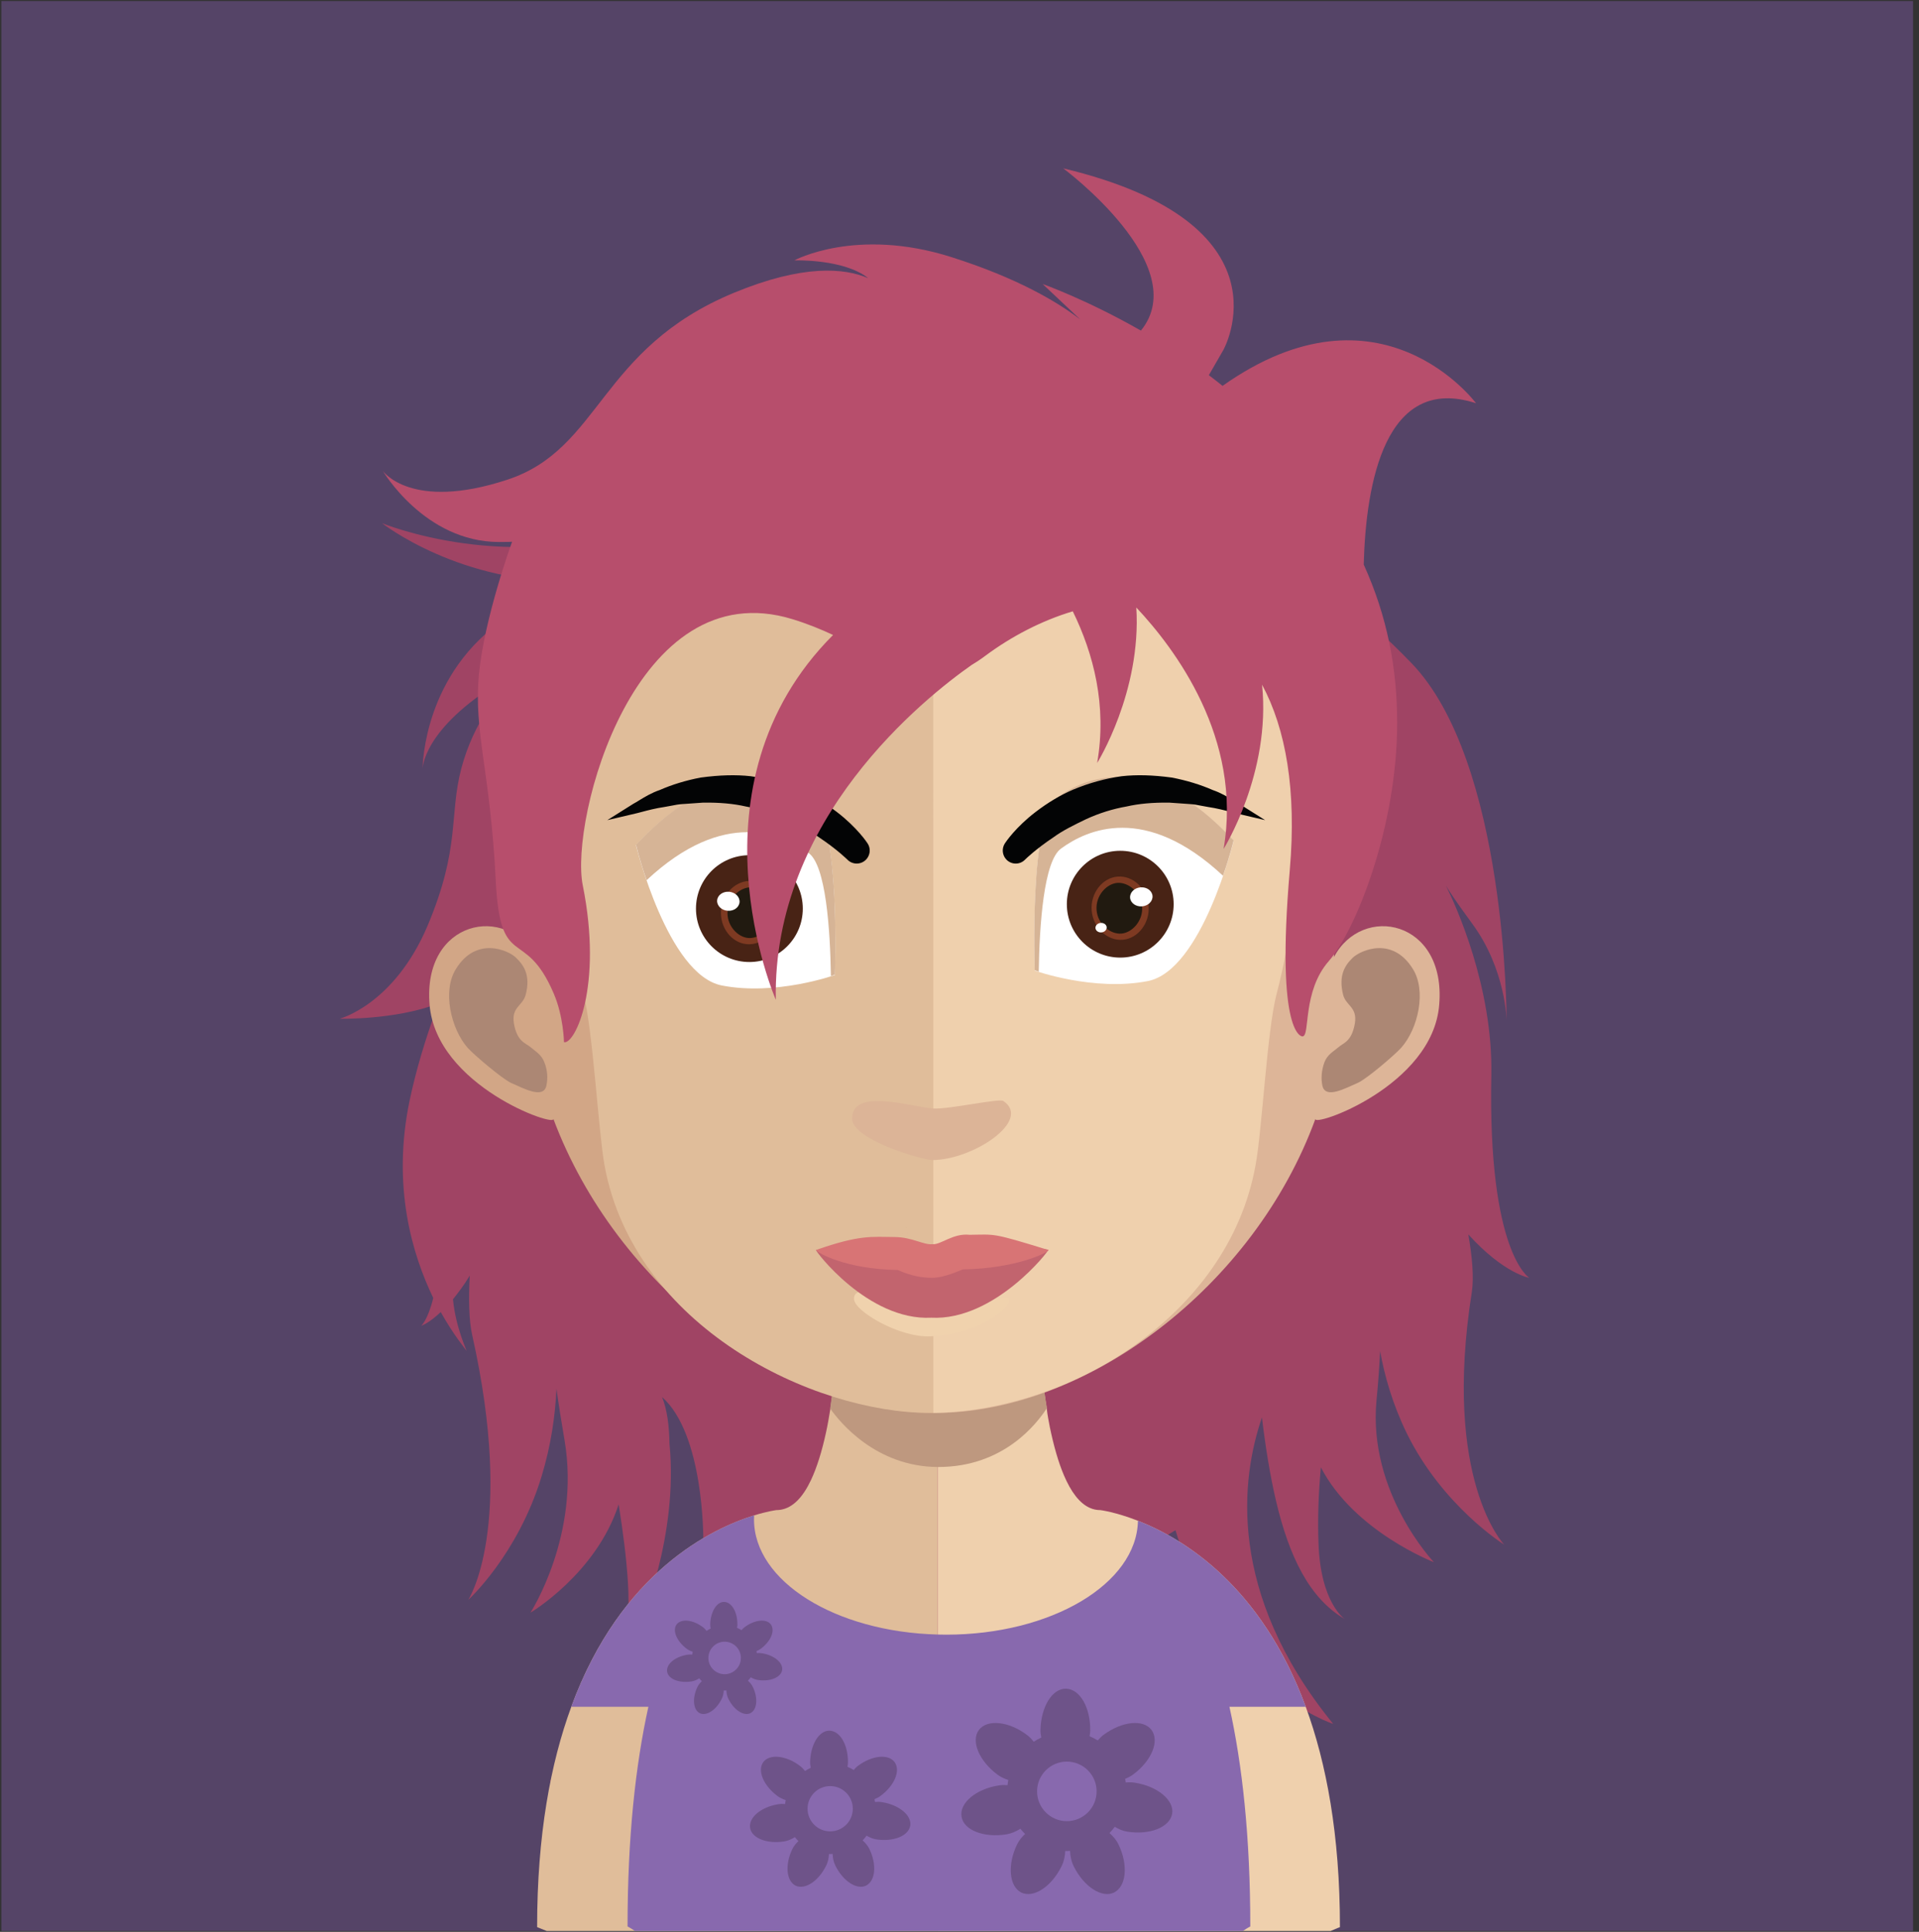 <?xml version="1.0" encoding="UTF-8" standalone="no"?><!DOCTYPE svg PUBLIC "-//W3C//DTD SVG 1.1//EN" "http://www.w3.org/Graphics/SVG/1.1/DTD/svg11.dtd"><svg width="100%" height="100%" viewBox="0 0 298 300" version="1.1" xmlns="http://www.w3.org/2000/svg" xmlns:xlink="http://www.w3.org/1999/xlink" xml:space="preserve" style="fill-rule:evenodd;clip-rule:evenodd;stroke-linejoin:round;stroke-miterlimit:1.414;"><rect x="0" y="0" width="298" height="300" fill="#333333" stroke="none"/><g id="_53"><g id="avatar1"><rect x="0.21" y="0.16" width="296.865" height="299.705" style="fill:#554467;fill-rule:nonzero;"/><path d="M158.583,74.107c6.223,3.374 12.399,8.732 14.954,8.732c2.554,0 1.95,0.943 13.653,3.126c11.657,2.183 16.998,1.588 31.952,16.968c14.907,15.381 14.815,55.568 14.815,55.568c0,0 -0.093,-7.987 -5.388,-15.132c-2.507,-3.423 -3.577,-5.061 -4.04,-5.855c1.486,2.977 7.337,15.728 7.059,29.472c-0.557,27.635 5.898,31.455 5.898,31.455c0,0 -3.948,-0.645 -9.474,-6.747c0.604,3.423 0.882,6.648 0.557,8.881c-4.644,29.322 5.016,39.295 5.016,39.295c0,0 -9.567,-5.954 -15.14,-17.316c-2.183,-4.465 -3.436,-8.881 -4.133,-12.751c-0.093,2.282 -0.279,4.813 -0.558,7.69c-1.346,14.339 8.917,25.105 8.917,25.105c0,0 -12.4,-4.763 -17.554,-14.735c-0.372,4.019 -0.511,7.988 -0.372,11.659c0.279,9.427 4.087,11.908 4.087,11.908c-5.434,-3.176 -8.638,-9.576 -10.728,-18.556c-0.883,-3.82 -1.579,-8.087 -2.136,-12.751c-3.205,9.327 -5.573,27.139 11.053,47.58c0,0 -17.137,-5.358 -24.475,-30.066c0,0 -26.889,14.884 -14.071,34.383c0,0 -28.329,-8.335 -33.345,-26.395l1.579,0.794c0,0 1.858,20.987 -21.084,27.536c0,0 13.839,-24.857 4.783,-34.482c0,0 -13.468,37.756 -35.109,37.111c0,0 19.459,-10.567 23.917,-37.459c0,-0.347 0.093,-16.422 -6.409,-22.177c0.79,1.934 1.115,4.465 1.161,7.293c1.393,14.239 -4.458,27.635 -4.458,27.635l0,-0.049c-1.068,2.679 -2.508,4.812 -4.273,6.4c0.558,-0.695 2.833,-3.969 2.276,-12.453c-0.232,-3.87 -0.79,-8.038 -1.44,-12.156c-3.483,10.767 -13.7,16.82 -13.7,16.82c0,0 7.802,-12.057 5.294,-26.793c-0.511,-2.976 -0.928,-5.606 -1.254,-7.987c-0.185,4.118 -0.836,8.781 -2.322,13.644c-3.715,12.205 -11.378,19.151 -11.378,19.151c0,0 7.338,-11.114 0.604,-41.18c-0.511,-2.283 -0.557,-5.607 -0.371,-9.179c-0.883,1.488 -1.812,2.679 -2.601,3.672c0.418,4.515 2.322,8.335 2.09,7.987c-0.233,-0.347 -1.997,-2.431 -3.994,-6.003c-1.811,1.737 -3.019,2.134 -3.019,2.134c0,0 1.022,-0.894 1.858,-4.317c-3.251,-6.748 -6.456,-17.316 -3.669,-30.662c0.975,-4.664 2.462,-9.575 4.133,-14.14c0.047,-0.298 0.047,-0.546 0.093,-0.843c-6.595,2.48 -15.093,2.282 -15.093,2.282c0,0 8.452,-2.183 13.653,-14.438c5.155,-12.255 3.298,-17.018 5.248,-24.46c1.904,-7.145 5.945,-12.205 9.196,-15.232c-0.186,0.099 -0.372,0.198 -0.372,0.198c-14.165,7.691 -14.815,14.389 -14.861,15.183c0.046,-0.893 0.278,-14.934 12.957,-23.468c3.019,-2.034 6.966,-3.969 11.099,-5.705c-18.112,0.595 -30.326,-9.03 -30.326,-9.03c0,0 20.295,8.335 40.869,0c12.028,-4.862 26.053,-13.545 33.53,-13.545" style="fill:#a04464;fill-rule:nonzero;"/><path d="M145.618,187.595l0,112.27l-60.728,0c-0.989,-0.394 -1.481,-0.594 -1.481,-0.594c0,-14.331 2.101,-25.505 5.305,-34.219c7.729,-21.03 21.881,-27.709 28.395,-29.723c2.138,-0.661 3.455,-0.82 3.455,-0.82c0.231,0 0.446,-0.021 0.666,-0.056c1.912,-0.308 3.465,-1.969 4.711,-4.619c0.927,-1.968 1.701,-4.479 2.332,-7.386c0.251,-1.132 0.446,-2.275 0.646,-3.51c0.297,-2.077 0.589,-4.25 0.841,-6.525c0.097,-1.384 0.245,-2.717 0.394,-4.152c0.538,-6.868 0.692,-14.388 0.692,-21.507c0,0 8.155,0.841 14.772,0.841Z" style="fill:#e0bd9a;fill-rule:nonzero;"/><path d="M208.078,299.271c0,0 -0.543,0.2 -1.435,0.594l-61.025,0l0,-112.27l0.149,0c6.571,0 14.828,-0.841 14.828,-0.841c0,7.068 0.143,14.485 0.687,21.358c0.148,1.338 0.297,2.717 0.395,4.055c0.25,2.373 0.548,4.597 0.891,6.673l0,0.046c0.098,0.943 0.292,1.784 0.446,2.671c0.6,2.921 1.328,5.489 2.204,7.549c1.092,2.563 2.419,4.352 4.029,5.06c0.512,0.23 1.056,0.343 1.625,0.343c0,0 2.337,0.282 5.838,1.656c7.15,2.798 19.159,10.143 26.058,28.887c3.204,8.714 5.31,19.888 5.31,34.219Z" style="fill:#efd0ad;fill-rule:nonzero;"/><path d="M162.568,218.63l0,0.05c-1.532,2.357 -6.671,9.134 -16.85,9.134l-0.099,0c-9.635,-0.049 -15.268,-7.023 -16.701,-9.086c0.296,-2.062 0.592,-4.223 0.84,-6.482c0.099,-1.326 0.247,-2.702 0.395,-4.126c4.694,1.179 9.833,1.916 15.269,2.014l0.197,0c5.633,-0.098 10.822,-0.884 15.664,-2.161c0.149,1.326 0.297,2.701 0.396,4.027c0.247,2.357 0.543,4.568 0.889,6.63Z" style="fill:#be987f;fill-rule:nonzero;"/><path d="M144.928,59.651c-64.336,0 -64.682,53.779 -61.816,88.993c-4.398,-8.349 -17.493,-5.795 -16.405,7.367c1.037,12.671 19.745,19.129 19.221,17.73c9.743,26.043 35.528,45.675 59,45.675l0.494,0l0,-159.765l-0.494,0Z" style="fill:#d2a686;fill-rule:nonzero;"/><path d="M70.808,150.461c3.162,-5.108 8.104,-2.897 9.289,-1.768c1.285,1.228 2.323,2.8 1.532,5.796c-0.445,1.719 -2.223,1.866 -1.828,4.42c0.494,2.897 1.828,3.045 2.619,3.732c0.741,0.639 1.68,1.13 2.125,2.358c0.494,1.228 0.543,2.505 0.296,3.634c-0.494,2.063 -3.508,0.393 -5.534,-0.491c-1.334,-0.638 -5.584,-4.224 -6.671,-5.402c-2.668,-3.045 -3.953,-8.939 -1.828,-12.279Z" style="fill:#ac8774;fill-rule:nonzero;"/><path d="M145.273,59.651c64.337,0 64.682,53.779 61.866,88.993c4.398,-8.349 17.442,-5.795 16.356,7.367c-0.988,12.671 -19.734,19.134 -19.222,17.73c-9.49,26.043 -35.528,45.675 -59,45.675c-0.148,0 -0.345,0 -0.345,0l-0.149,-159.765c0,0 0.346,0 0.494,0Z" style="fill:#ddb598;fill-rule:nonzero;"/><path d="M219.393,150.461c-3.162,-5.108 -8.054,-2.897 -9.289,-1.768c-1.285,1.228 -2.273,2.8 -1.532,5.796c0.445,1.719 2.223,1.866 1.828,4.42c-0.494,2.897 -1.828,3.045 -2.569,3.732c-0.742,0.639 -1.73,1.13 -2.175,2.358c-0.444,1.228 -0.543,2.505 -0.296,3.634c0.494,2.063 3.508,0.393 5.534,-0.491c1.384,-0.638 5.584,-4.224 6.671,-5.402c2.718,-3.045 3.953,-8.939 1.828,-12.279Z" style="fill:#ac8774;fill-rule:nonzero;"/><path d="M144.421,74.827c-21.148,0 -36.664,6.139 -46.003,18.221c-13.095,16.944 -12.601,42.777 -7.808,61.342c1.483,5.697 2.274,20.971 3.262,26.571c4.595,25.096 32.316,38.455 50.549,38.455c0,0 0.346,0 0.495,0l0,-144.589c-0.149,0 -0.297,0 -0.297,0" style="fill:#e0bd9a;fill-rule:nonzero;"/><path d="M190.376,93.097c-9.29,-12.032 -24.608,-18.171 -45.46,-18.27l0,144.589c20.852,-0.245 45.806,-14.881 50.055,-38.455c1.038,-5.6 1.779,-20.874 3.262,-26.571c4.842,-18.515 5.336,-44.3 -7.857,-61.293Z" style="fill:#efd0ad;fill-rule:nonzero;"/><path d="M145.109,196.472" style="fill:#bc917b;fill-rule:nonzero;"/><path d="M145.109,196.472" style="fill:#bc917b;fill-rule:nonzero;"/><path d="M141.541,193.785c-0.102,-0.022 -0.202,-0.041 -0.303,-0.065c0.099,0.023 0.186,0.041 0.303,0.065Z" style="fill:#bc917b;fill-rule:nonzero;"/><path d="M145.109,193.593" style="fill:#bc917b;fill-rule:nonzero;"/><path d="M140.756,193.61c-0.093,-0.024 -0.178,-0.051 -0.27,-0.076l-0.01,0.004c0,0 0.105,0.029 0.28,0.072Z" style="fill:#bc917b;fill-rule:nonzero;"/><path d="M145.109,193.593" style="fill:#bc917b;fill-rule:nonzero;"/><path d="M126.954,75.188l-0.267,0.268l0.044,0.089c0.089,-0.134 0.134,-0.268 0.223,-0.357Z" style="fill:#432e1b;fill-rule:nonzero;"/><path d="M85.99,126.136" style="fill:#432e1b;fill-rule:nonzero;"/><path d="M145.381,193.612" style="fill:#ba907b;fill-rule:nonzero;"/><path d="M145.381,193.612" style="fill:#ba907b;fill-rule:nonzero;"/><path d="M141.716,190.852c-0.104,-0.022 -0.207,-0.043 -0.311,-0.066c0.102,0.022 0.192,0.041 0.311,0.066Z" style="fill:#ba907b;fill-rule:nonzero;"/><path d="M145.381,190.655" style="fill:#ba907b;fill-rule:nonzero;"/><path d="M140.91,190.672c-0.096,-0.025 -0.182,-0.052 -0.277,-0.078l-0.01,0.005c0,0 0.107,0.029 0.287,0.073Z" style="fill:#ba907b;fill-rule:nonzero;"/><path d="M145.381,190.655" style="fill:#ba907b;fill-rule:nonzero;"/><path d="M132.343,173.859c-0.251,-5.132 9.426,-1.875 12.616,-1.714c2.521,0.128 10.192,-1.618 10.85,-1.168c4.513,3.042 -4.78,9.17 -11.01,9.17c-1.66,0 -12.306,-3.193 -12.456,-6.288Z" style="fill:#dcb497;fill-rule:nonzero;"/><path d="M98.762,131.261c0,0 4.909,20.135 13.335,21.779c8.427,1.642 17.547,-1.624 17.547,-1.624c0,0 0.872,-23.664 -3.443,-26.755c-4.311,-3.106 -14.25,-7.594 -27.439,6.6Z" style="fill:#fff;fill-rule:nonzero;"/><path d="M129.655,151.354c0,0 -0.193,0.056 -0.626,0.236c-0.108,-7.258 -0.779,-17.227 -3.473,-19.137c-4.006,-2.933 -13.052,-7.061 -25.138,4.229c-1.099,-3.119 -1.649,-5.484 -1.649,-5.484c13.212,-14.22 23.16,-9.74 27.439,-6.632c4.319,3.104 3.447,26.788 3.447,26.788Z" style="fill:#d6b496;fill-rule:nonzero;"/><path d="M124.666,141.1c0,4.581 -3.713,8.294 -8.294,8.294c-4.58,0 -8.294,-3.713 -8.294,-8.294c0,-4.58 3.714,-8.293 8.294,-8.293c4.581,0 8.294,3.713 8.294,8.293Z" style="fill:#482315;fill-rule:nonzero;"/><path d="M115.987,146.624c-2.395,-0.198 -4.234,-2.615 -4.016,-5.272c0.214,-2.657 2.423,-4.736 4.82,-4.535c2.395,0.197 4.23,2.611 4.019,5.268c-0.218,2.657 -2.429,4.74 -4.823,4.539Z" style="fill:#7e3a22;fill-rule:nonzero;"/><path d="M116.194,145.665c-1.667,-0.141 -3.397,-1.971 -3.213,-4.223c0.187,-2.26 2.189,-3.785 3.856,-3.648c1.668,0.141 3.393,1.978 3.209,4.231c-0.183,2.256 -2.189,3.778 -3.852,3.64Z" style="fill:#211a10;fill-rule:nonzero;"/><path d="M114.844,140.108c-0.07,0.814 -0.906,1.409 -1.863,1.33c-0.96,-0.081 -1.683,-0.809 -1.618,-1.619c0.069,-0.818 0.9,-1.413 1.858,-1.334c0.964,0.077 1.687,0.805 1.623,1.623Z" style="fill:#fff;fill-rule:nonzero;"/><path d="M120.221,144.818c-0.035,0.405 -0.453,0.704 -0.93,0.664c-0.481,-0.038 -0.841,-0.405 -0.811,-0.81c0.035,-0.405 0.453,-0.705 0.93,-0.664c0.481,0.038 0.845,0.401 0.811,0.81Z" style="fill:#fff;fill-rule:nonzero;"/><path d="M145.513,195.987" style="fill:#ba907b;fill-rule:nonzero;"/><path d="M145.513,195.987" style="fill:#ba907b;fill-rule:nonzero;"/><path d="M141.848,193.227c-0.104,-0.022 -0.207,-0.043 -0.311,-0.067c0.102,0.023 0.192,0.042 0.311,0.067Z" style="fill:#ba907b;fill-rule:nonzero;"/><path d="M145.513,193.03" style="fill:#ba907b;fill-rule:nonzero;"/><path d="M141.042,193.047c-0.095,-0.025 -0.182,-0.052 -0.276,-0.078l-0.011,0.004c0,0 0.107,0.03 0.287,0.074Z" style="fill:#ba907b;fill-rule:nonzero;"/><path d="M145.513,193.03" style="fill:#ba907b;fill-rule:nonzero;"/><path d="M145.4,195.616" style="fill:#bc917b;fill-rule:nonzero;"/><path d="M145.399,195.616l0.001,0l-0.001,0Z" style="fill:#bc917b;fill-rule:nonzero;"/><path d="M141.471,192.658c-0.111,-0.024 -0.222,-0.045 -0.333,-0.071c0.109,0.024 0.205,0.045 0.333,0.071Z" style="fill:#bc917b;fill-rule:nonzero;"/><path d="M145.4,192.447" style="fill:#bc917b;fill-rule:nonzero;"/><path d="M140.607,192.465c-0.102,-0.026 -0.195,-0.056 -0.296,-0.083l-0.011,0.005c0,0 0.114,0.031 0.307,0.078Z" style="fill:#bc917b;fill-rule:nonzero;"/><path d="M145.399,192.447l0.001,0l-0.001,0Z" style="fill:#bc917b;fill-rule:nonzero;"/><path d="M145.152,194.774" style="fill:#bc917b;fill-rule:nonzero;"/><path d="M145.151,194.774l0.001,0l-0.001,0Z" style="fill:#bc917b;fill-rule:nonzero;"/><path d="M141.223,191.816c-0.111,-0.024 -0.222,-0.045 -0.333,-0.071c0.109,0.024 0.205,0.044 0.333,0.071Z" style="fill:#bc917b;fill-rule:nonzero;"/><path d="M145.152,191.605" style="fill:#bc917b;fill-rule:nonzero;"/><path d="M140.359,191.623c-0.102,-0.026 -0.195,-0.055 -0.296,-0.083l-0.012,0.004c0,0 0.115,0.032 0.308,0.079Z" style="fill:#bc917b;fill-rule:nonzero;"/><path d="M145.151,191.605l0.001,0l-0.001,0Z" style="fill:#bc917b;fill-rule:nonzero;"/><path d="M145.791,194.56" style="fill:#bc917b;fill-rule:nonzero;"/><path d="M145.79,194.56l0.001,0l-0.001,0Z" style="fill:#bc917b;fill-rule:nonzero;"/><path d="M141.994,191.701c-0.109,-0.023 -0.215,-0.044 -0.323,-0.069c0.106,0.024 0.199,0.043 0.323,0.069Z" style="fill:#bc917b;fill-rule:nonzero;"/><path d="M145.791,191.497" style="fill:#bc917b;fill-rule:nonzero;"/><path d="M141.159,191.514c-0.1,-0.025 -0.19,-0.053 -0.287,-0.08l-0.011,0.005c0,0 0.111,0.03 0.298,0.075Z" style="fill:#bc917b;fill-rule:nonzero;"/><path d="M145.79,191.497l0.001,0l-0.001,0Z" style="fill:#bc917b;fill-rule:nonzero;"/><path d="M191.573,130.576c0,0 -4.908,20.135 -13.335,21.779c-8.426,1.642 -17.546,-1.624 -17.546,-1.624c0,0 -0.872,-23.664 3.443,-26.756c4.311,-3.105 14.25,-7.593 27.438,6.601Z" style="fill:#fff;fill-rule:nonzero;"/><path d="M160.68,150.669c0,0 0.194,0.056 0.627,0.236c0.107,-7.258 0.778,-17.227 3.473,-19.137c4.006,-2.933 13.052,-7.062 25.137,4.229c1.099,-3.119 1.65,-5.484 1.65,-5.484c-13.213,-14.22 -23.16,-9.74 -27.439,-6.632c-4.319,3.104 -3.448,26.788 -3.448,26.788Z" style="fill:#d6b496;fill-rule:nonzero;"/><path d="M165.67,140.415c0,4.581 3.713,8.294 8.293,8.294c4.581,0 8.294,-3.713 8.294,-8.294c0,-4.58 -3.713,-8.293 -8.294,-8.293c-4.58,0 -8.293,3.713 -8.293,8.293Z" style="fill:#482315;fill-rule:nonzero;"/><path d="M174.349,145.938c2.395,-0.197 4.234,-2.614 4.015,-5.271c-0.214,-2.657 -2.422,-4.736 -4.819,-4.535c-2.395,0.197 -4.231,2.611 -4.019,5.267c0.218,2.657 2.428,4.74 4.823,4.539Z" style="fill:#7e3a22;fill-rule:nonzero;"/><path d="M174.142,144.98c1.667,-0.142 3.397,-1.971 3.213,-4.223c-0.188,-2.26 -2.189,-3.785 -3.856,-3.648c-1.668,0.141 -3.394,1.978 -3.21,4.231c0.183,2.256 2.19,3.778 3.853,3.64Z" style="fill:#211a10;fill-rule:nonzero;"/><path d="M175.492,139.423c0.069,0.814 0.905,1.409 1.863,1.33c0.959,-0.081 1.683,-0.809 1.618,-1.619c-0.069,-0.818 -0.9,-1.413 -1.859,-1.335c-0.963,0.078 -1.687,0.806 -1.622,1.624Z" style="fill:#fff;fill-rule:nonzero;"/><path d="M170.115,144.133c0.035,0.405 0.452,0.704 0.929,0.663c0.482,-0.037 0.842,-0.404 0.811,-0.809c-0.034,-0.405 -0.452,-0.705 -0.929,-0.664c-0.482,0.037 -0.846,0.401 -0.811,0.81Z" style="fill:#fff;fill-rule:nonzero;"/><path d="M134.704,130.94c-0.063,-0.098 -1.592,-2.423 -4.718,-4.82c-1.959,-1.503 -3.878,-2.646 -5.87,-3.498c-2.42,-1.017 -5.026,-1.736 -7.551,-2.081c-2.284,-0.254 -4.815,-0.186 -7.768,0.211c-2.255,0.429 -4.453,1.1 -6.32,1.923c-1.331,0.458 -2.382,1.102 -3.226,1.619c-0.324,0.199 -0.616,0.378 -0.914,0.538l-4.025,2.531l4.639,-1.09c0.216,-0.055 0.45,-0.116 0.701,-0.183c0.959,-0.254 2.154,-0.571 3.554,-0.776c0.328,-0.048 0.662,-0.114 1.002,-0.182c0.583,-0.116 1.187,-0.237 1.819,-0.267c0.703,-0.047 1.431,-0.099 2.18,-0.153l0.974,-0.07c2.569,-0.032 4.739,0.163 6.667,0.607c2.107,0.363 4.273,1.043 6.259,1.963c1.875,0.897 3.673,1.787 5.075,2.817c2.834,1.891 4.411,3.468 4.426,3.484c0.389,0.392 0.91,0.594 1.433,0.594c0.381,0 0.763,-0.107 1.097,-0.327c0.933,-0.612 1.195,-1.871 0.602,-2.779l-0.036,-0.061Z" style="fill:#030405;fill-rule:nonzero;"/><path d="M192.402,124.813c-0.267,-0.141 -0.56,-0.321 -0.884,-0.519c-0.844,-0.518 -1.895,-1.161 -3.186,-1.604c-1.906,-0.838 -4.105,-1.509 -6.386,-1.942c-2.928,-0.394 -5.46,-0.462 -7.753,-0.206c-2.512,0.344 -5.12,1.063 -7.543,2.081c-1.963,0.84 -3.937,2.016 -5.866,3.497c-3.07,2.353 -4.596,4.637 -4.711,4.813l-0.029,0.041c-0.518,0.798 -0.407,1.866 0.263,2.539c0.382,0.384 0.889,0.595 1.428,0.595l0.001,0c0.539,0 1.045,-0.212 1.426,-0.596l0.016,-0.017c0.149,-0.148 1.68,-1.644 4.428,-3.479c1.381,-1.015 3.18,-1.906 5.05,-2.802c1.993,-0.922 4.16,-1.602 6.293,-1.971c1.901,-0.438 4.074,-0.629 6.61,-0.602l1.022,0.073c0.743,0.053 1.465,0.104 2.172,0.152c0.623,0.029 1.226,0.15 1.81,0.266c0.34,0.068 0.672,0.134 1,0.182c1.401,0.205 2.595,0.522 3.555,0.776c0.251,0.067 0.485,0.129 0.708,0.185l4.636,1.089l-4.06,-2.551Z" style="fill:#030405;fill-rule:nonzero;"/><path d="M190.918,265.052c2.004,9.042 3.239,20.241 3.239,34.111c0,0 -0.379,0.184 -1.143,0.702l-94.418,0c-0.759,-0.518 -1.143,-0.702 -1.143,-0.702c0,-13.844 1.235,-25.033 3.234,-34.111l-11.973,0c7.729,-21.03 21.881,-27.709 28.395,-29.723c-0.015,0.205 -0.02,0.415 -0.02,0.625c0,9.626 12.645,17.473 28.529,17.878c0.435,0.016 0.871,0.021 1.307,0.021c16.325,0 29.6,-7.899 29.785,-17.688c7.15,2.798 19.159,10.143 26.058,28.887l-11.85,0Z" style="fill:#8869ae;fill-rule:nonzero;"/><path d="M189.852,59.924c-0.707,-0.571 -1.419,-1.123 -2.132,-1.661l2.247,-3.901c0,0 11.09,-19.628 -24.861,-28.219c0,0 20.304,15.074 12.066,25.198c-8.476,-4.846 -15.258,-7.233 -15.258,-7.233l5.824,5.491c-3.486,-2.68 -9.695,-6.411 -20.065,-9.695c-14.764,-4.665 -24.321,0.531 -24.321,0.531c0,0 7.706,-0.264 11.478,2.768c-3.723,-1.607 -10.145,-2.165 -20.86,2.268c-20.996,8.695 -20.618,24.266 -35.23,29.038c-14.956,4.903 -19.295,-1.386 -19.295,-1.386c0,0 6.488,11.02 18.015,11.046c1.864,0 2.047,-0.034 2.067,-0.049c-0.02,0.045 -4.323,11.821 -5.152,20.614c-0.844,8.985 1.791,15.136 2.604,31.952c0.703,14.376 4.494,7.01 9.011,17.605c1.528,3.551 1.591,7.549 1.591,7.549c1.678,0.417 6.073,-8.628 2.919,-24.349c-2.058,-10.198 8.094,-48.866 32.585,-41.332c2.36,0.725 4.41,1.573 6.285,2.447c-23.383,23.399 -8.893,56.655 -8.893,56.655c-0.559,-28.087 23.112,-46.884 30.434,-52.016c0.687,-0.405 1.39,-0.87 2.133,-1.428c4.025,-2.993 8.714,-5.44 13.548,-6.884c3.219,6.575 5.338,14.635 3.784,23.555c0,0 6.896,-11.028 6.082,-24.143c5.957,6.33 16.53,20.328 13.551,37.495c0,0 7.393,-11.806 5.977,-25.513c3.699,6.884 5.368,16.414 4.306,28.751c-2.245,26.06 1.963,25.869 1.963,25.869c1.256,0 -0.092,-6.935 4.109,-11.718c4.196,-4.777 10.602,-20.886 10.602,-36.957c0,-8.571 -1.577,-16.634 -5.195,-24.6c0.333,-12.555 3.287,-29.651 17.436,-25.054c0,0 -14.814,-20.06 -39.355,-2.694Z" style="fill:#b74e6c;fill-rule:nonzero;"/><path d="M142.513,202.995" style="fill:#be927b;fill-rule:nonzero;"/><path d="M142.512,202.995l0.001,0l-0.001,0Z" style="fill:#be927b;fill-rule:nonzero;"/><path d="M138.873,200.254c-0.104,-0.022 -0.206,-0.042 -0.309,-0.066c0.101,0.023 0.19,0.041 0.309,0.066Z" style="fill:#be927b;fill-rule:nonzero;"/><path d="M142.513,200.058" style="fill:#be927b;fill-rule:nonzero;"/><path d="M138.072,200.075c-0.095,-0.024 -0.181,-0.051 -0.275,-0.077l-0.01,0.004c0,0 0.106,0.029 0.285,0.073Z" style="fill:#be927b;fill-rule:nonzero;"/><path d="M142.512,200.058l0.001,0l-0.001,0Z" style="fill:#be927b;fill-rule:nonzero;"/><path d="M142.283,202.215" style="fill:#be927b;fill-rule:nonzero;"/><path d="M142.283,202.215" style="fill:#be927b;fill-rule:nonzero;"/><path d="M138.643,199.474c-0.104,-0.022 -0.206,-0.042 -0.309,-0.066c0.101,0.022 0.19,0.041 0.309,0.066Z" style="fill:#be927b;fill-rule:nonzero;"/><path d="M142.283,199.278" style="fill:#be927b;fill-rule:nonzero;"/><path d="M137.842,199.295c-0.095,-0.025 -0.181,-0.052 -0.275,-0.077l-0.01,0.004c0,0 0.106,0.029 0.285,0.073Z" style="fill:#be927b;fill-rule:nonzero;"/><path d="M142.283,199.278" style="fill:#be927b;fill-rule:nonzero;"/><path d="M142.875,202.017" style="fill:#be927b;fill-rule:nonzero;"/><path d="M142.875,202.017" style="fill:#be927b;fill-rule:nonzero;"/><path d="M139.357,199.367c-0.1,-0.021 -0.199,-0.041 -0.299,-0.064c0.098,0.022 0.184,0.04 0.299,0.064Z" style="fill:#be927b;fill-rule:nonzero;"/><path d="M142.875,199.178" style="fill:#be927b;fill-rule:nonzero;"/><path d="M138.583,199.194c-0.092,-0.023 -0.176,-0.05 -0.266,-0.074l-0.01,0.004c0,0 0.103,0.028 0.276,0.07Z" style="fill:#be927b;fill-rule:nonzero;"/><path d="M142.875,199.178" style="fill:#be927b;fill-rule:nonzero;"/><path d="M132.618,201.763c-0.241,-3.199 8.912,0.671 11.917,0.763c2.398,0.081 9.601,-0.474 10.267,-0.728c5.035,-1.883 -0.276,5.349 -10.416,5.73c-4.645,0.185 -11.63,-3.824 -11.768,-5.765Z" style="fill:#f0d2ad;fill-rule:nonzero;"/><path d="M162.785,194.078c-5.804,-1.086 -18.032,0.073 -18.032,0.073c-10.082,1.675 -17.973,-0.107 -18.031,-0.038c-0.241,0.024 8.052,11.023 17.894,10.516c9.841,0.507 18.41,-10.516 18.169,-10.551Z" style="fill:#c2646e;fill-rule:nonzero;"/><path d="M150.585,191.756c-2.615,-0.289 -4.478,1.597 -5.82,1.459c-1.365,0.127 -3.139,-1.083 -5.769,-1.109c-3.7,-0.036 -5.506,-0.361 -12.274,2.007c0.241,0.462 4.577,2.972 12.698,3.11c0.115,0 2.294,1.236 5.391,1.214c1.939,-0.012 4.599,-1.306 4.703,-1.306c8.132,-0.127 13.099,-2.544 13.328,-2.994c-8.946,-2.773 -8.237,-2.417 -12.257,-2.381Z" style="fill:#d87475;fill-rule:nonzero;"/></g><path d="M165.67,282.811c-2.553,0 -4.623,-2.069 -4.623,-4.623c0,-2.552 2.07,-4.622 4.623,-4.622c2.553,0 4.622,2.07 4.622,4.622c0,2.554 -2.069,4.623 -4.622,4.623Zm10.606,-5.96c-0.491,-0.085 -0.979,-0.091 -1.456,-0.044c-0.029,-0.191 -0.056,-0.382 -0.095,-0.568c0.426,-0.17 0.84,-0.379 1.221,-0.659c2.876,-2.121 4.147,-5.185 2.876,-6.927c-1.275,-1.699 -4.572,-1.368 -7.446,0.753c-0.344,0.253 -0.635,0.555 -0.903,0.872c-0.406,-0.247 -0.828,-0.47 -1.273,-0.654c0.056,-0.286 0.093,-0.578 0.101,-0.877c0.048,-3.583 -1.602,-6.456 -3.769,-6.505c-2.12,-0.045 -3.865,2.782 -3.959,6.363c-0.011,0.417 0.047,0.822 0.132,1.22c-0.408,0.194 -0.803,0.408 -1.176,0.657c-0.309,-0.396 -0.654,-0.77 -1.077,-1.076c-2.825,-2.121 -6.171,-2.452 -7.443,-0.753c-1.273,1.742 0.046,4.806 2.874,6.927c0.521,0.384 1.099,0.651 1.696,0.835c-0.052,0.268 -0.096,0.539 -0.124,0.815c-0.469,-0.045 -0.948,-0.038 -1.43,0.046c-3.488,0.564 -6.079,2.733 -5.703,4.852c0.33,2.075 3.44,3.3 6.975,2.733c0.79,-0.137 1.508,-0.46 2.156,-0.871c0.228,0.284 0.472,0.555 0.733,0.81c-0.49,0.465 -0.936,0.987 -1.241,1.617c-1.554,3.204 -1.224,6.551 0.66,7.492c1.933,0.895 4.713,-0.941 6.269,-4.145c0.358,-0.74 0.515,-1.536 0.545,-2.324l0.251,0.013c0.169,0 0.334,-0.017 0.501,-0.026c0.025,0.792 0.178,1.593 0.539,2.337c1.556,3.204 4.384,5.04 6.268,4.145c1.932,-0.941 2.26,-4.288 0.707,-7.492c-0.337,-0.694 -0.837,-1.264 -1.391,-1.759c0.296,-0.302 0.565,-0.628 0.818,-0.969c0.58,0.342 1.201,0.628 1.892,0.747c3.535,0.568 6.645,-0.658 7.021,-2.779c0.331,-2.072 -2.214,-4.241 -5.749,-4.806Z" style="fill:#6e5389;fill-rule:nonzero;"/><path d="M112.528,259.993c-1.394,0 -2.524,-1.13 -2.524,-2.523c0,-1.394 1.13,-2.524 2.524,-2.524c1.393,0 2.523,1.13 2.523,2.524c0,1.393 -1.13,2.523 -2.523,2.523Zm5.79,-3.254c-0.269,-0.046 -0.535,-0.049 -0.795,-0.024c-0.016,-0.104 -0.031,-0.208 -0.052,-0.31c0.232,-0.092 0.458,-0.206 0.666,-0.36c1.57,-1.157 2.264,-2.83 1.57,-3.781c-0.696,-0.927 -2.496,-0.746 -4.064,0.411c-0.188,0.139 -0.347,0.303 -0.493,0.476c-0.222,-0.135 -0.452,-0.256 -0.695,-0.356c0.03,-0.157 0.051,-0.316 0.055,-0.479c0.026,-1.956 -0.875,-3.525 -2.057,-3.551c-1.158,-0.025 -2.11,1.518 -2.161,3.473c-0.006,0.228 0.025,0.449 0.071,0.666c-0.222,0.106 -0.438,0.223 -0.641,0.359c-0.169,-0.216 -0.357,-0.42 -0.588,-0.588c-1.542,-1.157 -3.369,-1.338 -4.063,-0.411c-0.695,0.951 0.025,2.624 1.569,3.781c0.284,0.21 0.6,0.356 0.925,0.456c-0.028,0.147 -0.052,0.295 -0.067,0.446c-0.257,-0.025 -0.518,-0.021 -0.781,0.024c-1.904,0.309 -3.319,1.493 -3.113,2.649c0.18,1.133 1.878,1.802 3.807,1.492c0.432,-0.075 0.824,-0.251 1.177,-0.476c0.125,0.156 0.258,0.303 0.401,0.443c-0.268,0.253 -0.511,0.538 -0.678,0.883c-0.848,1.749 -0.668,3.575 0.361,4.089c1.055,0.489 2.572,-0.514 3.421,-2.263c0.196,-0.403 0.282,-0.838 0.298,-1.268l0.137,0.007c0.092,0 0.182,-0.009 0.273,-0.014c0.014,0.432 0.098,0.869 0.295,1.275c0.849,1.749 2.393,2.752 3.421,2.263c1.055,-0.514 1.234,-2.34 0.386,-4.089c-0.184,-0.379 -0.457,-0.69 -0.759,-0.961c0.161,-0.165 0.308,-0.343 0.446,-0.529c0.317,0.187 0.656,0.343 1.033,0.408c1.93,0.31 3.628,-0.359 3.833,-1.517c0.18,-1.131 -1.209,-2.315 -3.138,-2.624Z" style="fill:#6e5389;fill-rule:nonzero;"/><path d="M128.918,284.397c-1.941,0 -3.514,-1.574 -3.514,-3.515c0,-1.94 1.573,-3.514 3.514,-3.514c1.941,0 3.514,1.574 3.514,3.514c0,1.941 -1.573,3.515 -3.514,3.515Zm8.062,-4.531c-0.373,-0.065 -0.744,-0.069 -1.107,-0.034c-0.021,-0.145 -0.042,-0.29 -0.072,-0.432c0.324,-0.129 0.639,-0.287 0.928,-0.501c2.187,-1.612 3.153,-3.941 2.187,-5.265c-0.969,-1.291 -3.476,-1.04 -5.661,0.572c-0.261,0.193 -0.482,0.422 -0.686,0.663c-0.309,-0.188 -0.63,-0.357 -0.968,-0.497c0.043,-0.217 0.071,-0.44 0.077,-0.667c0.037,-2.723 -1.218,-4.907 -2.865,-4.944c-1.612,-0.035 -2.938,2.114 -3.009,4.836c-0.009,0.317 0.035,0.625 0.1,0.928c-0.31,0.147 -0.611,0.31 -0.894,0.5c-0.235,-0.302 -0.497,-0.586 -0.818,-0.819c-2.148,-1.612 -4.692,-1.863 -5.658,-0.572c-0.968,1.324 0.034,3.653 2.184,5.265c0.396,0.293 0.836,0.495 1.289,0.635c-0.039,0.204 -0.072,0.41 -0.094,0.62c-0.357,-0.034 -0.721,-0.029 -1.087,0.035c-2.652,0.429 -4.621,2.078 -4.336,3.688c0.252,1.577 2.616,2.509 5.303,2.078c0.6,-0.104 1.146,-0.35 1.639,-0.663c0.173,0.217 0.359,0.422 0.557,0.617c-0.373,0.353 -0.711,0.75 -0.944,1.229c-1.181,2.435 -0.93,4.979 0.503,5.694c1.469,0.681 3.582,-0.715 4.765,-3.15c0.272,-0.563 0.391,-1.168 0.414,-1.767l0.191,0.01c0.128,0 0.254,-0.013 0.381,-0.019c0.019,0.602 0.135,1.21 0.409,1.776c1.183,2.435 3.333,3.831 4.765,3.15c1.469,-0.715 1.719,-3.259 0.537,-5.694c-0.256,-0.528 -0.636,-0.961 -1.056,-1.338c0.224,-0.229 0.429,-0.477 0.621,-0.736c0.441,0.26 0.913,0.477 1.439,0.568c2.687,0.431 5.051,-0.501 5.337,-2.113c0.251,-1.575 -1.684,-3.224 -4.371,-3.653Z" style="fill:#6e5389;fill-rule:nonzero;"/></g></svg>